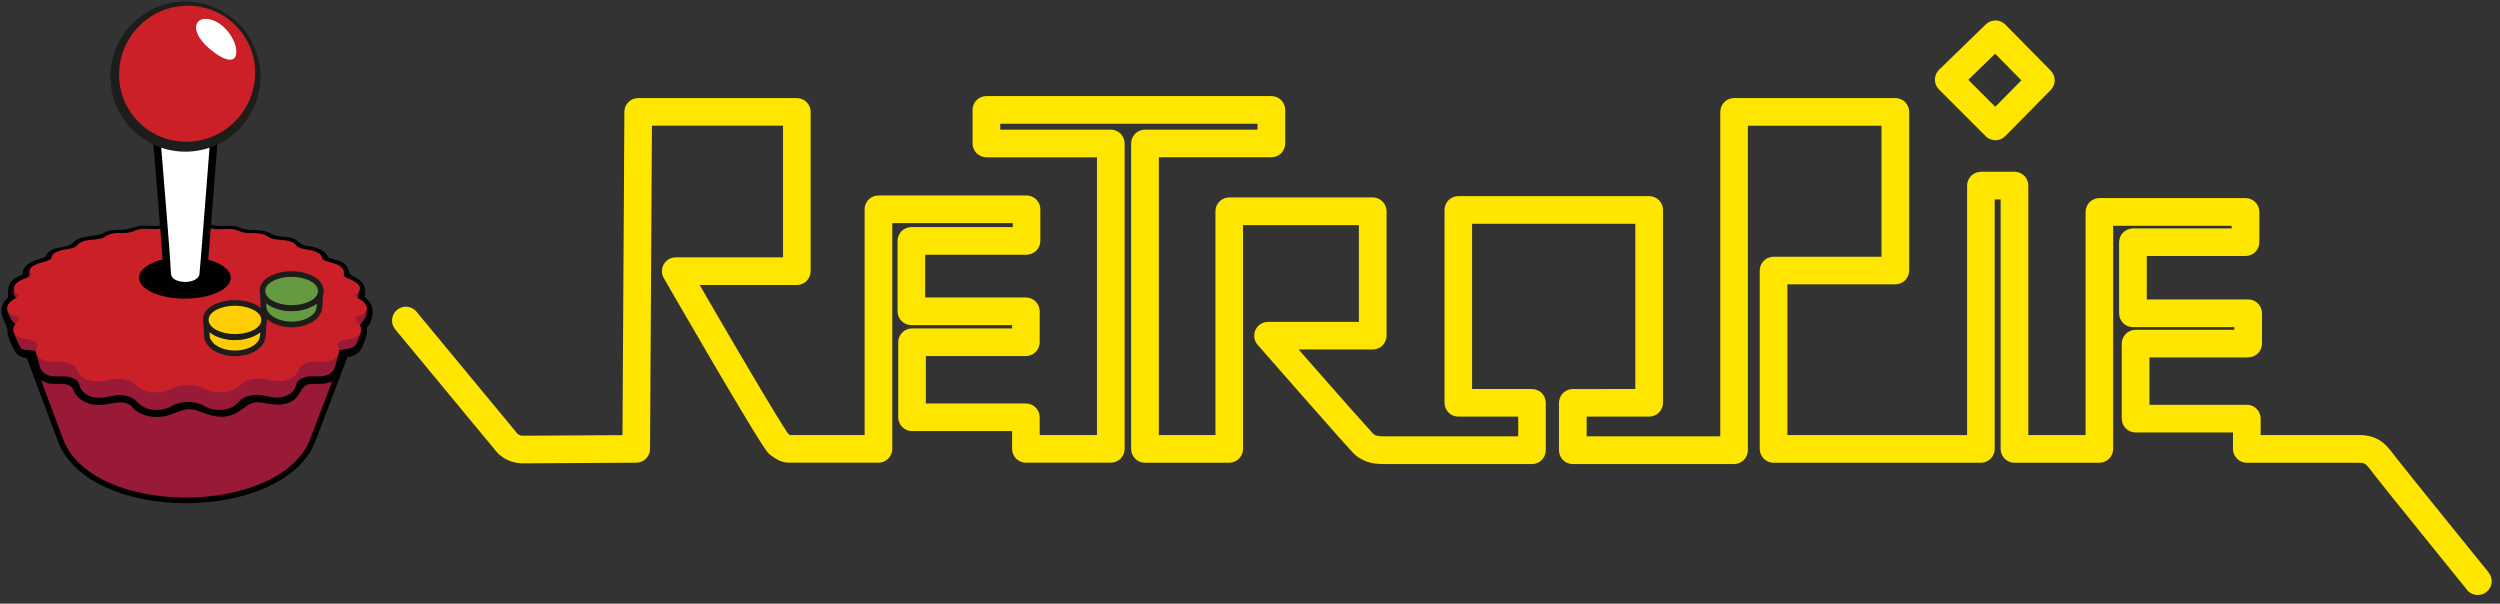 <svg width="1899.1" height="458.55" version="1.0" viewBox="0 0 1899.1 458.55" xmlns="http://www.w3.org/2000/svg">
	<rect x="0" y="0" width="1899.1" height="458.55" fill="#333333" stroke="none"/>
	<g transform="translate(.999 1.017)">
		<path d="m1873.1 447.11c0-5e-3 -36-44.438-56.767-70.271-6.948-8.647-12.102-15.091-13.915-17.459-2.52-3.319-4.314-5.711-5.493-6.885-1.24-1.194-1.428-1.258-2.363-1.588-0.648-0.195-1.811-0.406-3.803-0.406h-85.001c-2.765 0-5.47-1.118-7.423-3.074-1.955-1.955-3.076-4.66-3.076-7.425v-12.501h-73.999c-2.767 0-5.47-1.121-7.425-3.074-1.955-1.955-3.076-4.66-3.076-7.425v-57.001c0-2.765 1.121-5.47 3.076-7.425s4.658-3.074 7.425-3.074l74.999-2e-3v-1.999h-77c-2.765 0-5.47-1.119-7.425-3.074-1.953-1.955-3.074-4.66-3.074-7.425v-54c0-2.765 1.121-5.47 3.074-7.425 1.955-1.956 4.66-3.074 7.425-3.074l74.998-2e-3v-1.999h-90v169.5c0 2.765-1.118 5.467-3.074 7.423-1.955 1.955-4.658 3.076-7.423 3.076h-64.501c-2.765 0-5.47-1.118-7.425-3.074-1.953-1.955-3.074-4.66-3.074-7.425v-189.5h-4.5v189.5c0 2.765-1.118 5.467-3.074 7.423-1.955 1.955-4.658 3.076-7.423 3.076h-157.5c-2.767 0-5.47-1.118-7.425-3.074-1.955-1.955-3.076-4.66-3.076-7.425v-135.5c0-2.765 1.121-5.47 3.076-7.425 1.955-1.956 4.658-3.076 7.425-3.076h81.998v-99.5h-101.5v246.5c0 2.765-1.121 5.47-3.076 7.426-1.953 1.953-4.658 3.074-7.423 3.074h-122.5c-2.767 0-5.47-1.119-7.425-3.074-1.956-1.956-3.076-4.661-3.076-7.426v-36c0-2.765 1.12-5.47 3.076-7.425 1.955-1.955 4.658-3.074 7.425-3.074l47.499-2e-3v-125.5h-124v125.5h45.502c2.765 0 5.47 1.119 7.425 3.074 1.956 1.955 3.074 4.66 3.074 7.425v36c0 2.765-1.121 5.47-3.076 7.426-1.956 1.953-4.658 3.074-7.423 3.074h-111.5c-3.131-0.015-6.659-0.019-10.691-0.915-4.014-0.871-8.395-2.879-12.111-6.086-0.648-0.564-0.848-0.787-1.191-1.128-0.312-0.321-0.642-0.668-1.022-1.073-0.752-0.805-1.694-1.829-2.824-3.076-2.258-2.49-5.264-5.846-8.773-9.793-7.02-7.889-16.051-18.124-24.98-28.272-17.86-20.297-35.305-40.239-35.308-40.243-2.712-3.098-3.36-7.504-1.659-11.252 1.7-3.75 5.444-6.161 9.562-6.161h68.999v-73.5h-87.999v170c0 2.765-1.121 5.467-3.076 7.423-1.953 1.955-4.658 3.076-7.423 3.076h-64c-2.767 0-5.47-1.121-7.425-3.076-1.956-1.956-3.076-4.658-3.076-7.423v-232.04c0-2.765 1.121-5.47 3.076-7.425 1.956-1.953 4.658-3.074 7.425-3.074h85.497v-4.5h-195.42v4.5h84.001c2.765 0 5.47 1.121 7.423 3.074 1.955 1.956 3.076 4.661 3.076 7.425v232c0 2.765-1.121 5.467-3.076 7.423-1.953 1.958-4.658 3.076-7.423 3.076h-64.505c-2.765 0-5.467-1.118-7.422-3.074-1.956-1.955-3.077-4.66-3.077-7.425v-13.503h-76c-2.765 0-5.469-1.118-7.422-3.073-1.956-1.953-3.077-4.658-3.077-7.423v-57.001c0-2.768 1.121-5.47 3.074-7.425 1.956-1.956 4.66-3.074 7.425-3.074l76-3e-3v-2.498h-76.5c-2.765 0-5.47-1.121-7.425-3.074-1.955-1.956-3.074-4.661-3.074-7.426v-53.5c0-2.765 1.119-5.47 3.074-7.425 1.956-1.956 4.661-3.076 7.425-3.076h77v-3.001h-91.5v171.5c0 2.765-1.121 5.467-3.076 7.423-1.956 1.958-4.658 3.076-7.423 3.076h-67c-1.116-5e-3 -2.322-0.027-3.769-0.247-1.435-0.209-3.058-0.686-4.372-1.282-2.675-1.247-3.996-2.313-6.185-3.734-1.142-0.783-1.568-1.258-1.983-1.666-0.39-0.403-0.665-0.729-0.929-1.046-0.513-0.628-0.951-1.222-1.435-1.897-0.951-1.335-2.036-2.962-3.314-4.942-2.549-3.95-5.839-9.267-9.653-15.548-7.623-12.553-17.31-28.923-26.856-45.199-19.089-32.545-37.595-64.685-37.604-64.696-1.873-3.253-1.868-7.249 9e-3 -10.497 1.877-3.246 5.339-5.243 9.089-5.243l81.5-2e-3v-100h-99.58l-1.438 245.56c-0.034 5.735-4.702 10.403-10.437 10.439-0.03 0-82.435 0.5-86.062 0.5-6.281 0.014-11.354-2.072-14.664-4.182-3.172-2.012-4.93-4.003-5.549-4.748l-1e-3 1e-3 -76.876-92.877v2e-3c-3.698-4.468-3.074-11.089 1.394-14.784 4.468-3.697 11.086-3.074 14.784 1.395l76.744 92.714c0.099 0.093 0.351 0.313 0.708 0.536 0.752 0.452 1.74 0.931 3.461 0.944 1.632 0 23.213-0.126 44.249-0.25 11.746-0.07 23.342-0.14 31.311-0.188l1.44-245.62c0.032-5.768 4.731-10.438 10.499-10.438h120.5c2.765 0 5.469 1.119 7.422 3.074 1.956 1.956 3.077 4.661 3.077 7.425v121c0 2.765-1.121 5.47-3.077 7.425-1.953 1.953-4.658 3.074-7.422 3.074h-73.809c3.11 5.373 6.855 11.833 10.976 18.918 11.49 19.761 25.895 44.396 37.511 63.808 7.721 12.91 14.289 23.618 17.663 28.632 0.464 0.697 0.882 1.293 1.182 1.709 0.615 0.409 1.095 0.723 1.425 0.934 0.017 1e-3 0.034 1e-3 0.052 1e-3 2.599-2e-3 38.303-3e-3 56.499-2e-3v-171.5c0-2.765 1.121-5.47 3.077-7.423 1.956-1.956 4.658-3.077 7.425-3.077h112.5c2.765 0 5.467 1.121 7.423 3.077 1.955 1.953 3.076 4.658 3.076 7.423v24.001c0 2.765-1.121 5.47-3.076 7.423-1.956 1.955-4.658 3.076-7.423 3.076h-77.002v32.5h76.5c2.765 0 5.47 1.121 7.425 3.076 1.956 1.955 3.077 4.658 3.077 7.425v23.5c0 2.765-1.121 5.467-3.077 7.423-1.956 1.958-4.661 3.076-7.425 3.076l-76-2e-3v36.002h76c2.765 0 5.47 1.121 7.425 3.076 1.956 1.956 3.077 4.658 3.077 7.426v13.497h43.498v-211h-83.998c-2.765 0-5.47-1.119-7.425-3.074-1.956-1.956-3.077-4.661-3.077-7.425v-25.515c0-2.767 1.121-5.47 3.077-7.425 1.956-1.956 4.661-3.077 7.425-3.077h216.5c2.765 0 5.47 1.121 7.425 3.077 1.956 1.955 3.074 4.658 3.074 7.425v25.499c0 2.765-1.118 5.47-3.074 7.425-1.955 1.955-4.66 3.076-7.425 3.076h-85.5v211h43.001v-170c0-2.765 1.121-5.47 3.076-7.425 1.956-1.956 4.661-3.076 7.425-3.076h109c2.765 0 5.47 1.121 7.425 3.076 1.955 1.956 3.074 4.661 3.074 7.425v94.5c0 2.765-1.121 5.468-3.076 7.423-1.953 1.955-4.658 3.076-7.423 3.076h-56.342c4.75 5.417 10.236 11.667 15.898 18.108 16.278 18.516 34.146 38.746 39.771 44.816 0.504 0.547 0.932 0.995 1.141 1.211 1.172 0.931 1.792 1.164 2.972 1.467 1.218 0.291 3.188 0.41 6.059 0.398 4.831-2e-3 74.167-2e-3 101-1e-3v-15h-45.502c-2.765 0-5.47-1.121-7.423-3.074-1.956-1.956-3.077-4.661-3.077-7.426v-146.5c0-2.767 1.121-5.47 3.077-7.425 1.953-1.956 4.658-3.076 7.423-3.076h145c2.765 0 5.47 1.121 7.423 3.076 1.956 1.956 3.077 4.658 3.077 7.425v146.5c0 2.765-1.121 5.47-3.077 7.426-1.955 1.953-4.658 3.074-7.423 3.074h-47.503v14.999h101.5v-246.5c0-2.765 1.119-5.47 3.074-7.425 1.956-1.956 4.661-3.074 7.426-3.074h122.5c2.765 0 5.47 1.119 7.425 3.074 1.956 1.956 3.074 4.661 3.074 7.425v120.5c0 2.765-1.118 5.47-3.074 7.423-1.955 1.955-4.66 3.076-7.425 3.076h-82.002v114.5h136.5v-189.5c0-2.765 1.121-5.47 3.076-7.423 1.955-1.956 4.658-3.077 7.425-3.077h25.499c2.765 0 5.47 1.121 7.425 3.077 1.956 1.955 3.074 4.658 3.074 7.423v189.5h43.501v-169.5c0-2.765 1.121-5.47 3.076-7.425 1.956-1.955 4.658-3.074 7.425-3.074h111c2.765 0 5.47 1.119 7.425 3.074 1.956 1.956 3.074 4.661 3.074 7.425v23c0 2.765-1.118 5.47-3.074 7.425-1.955 1.953-4.66 3.074-7.425 3.074h-75.001v33.001h77.002c2.765 0 5.47 1.119 7.426 3.074 1.953 1.956 3.073 4.661 3.073 7.426v22.999c0 2.765-1.12 5.47-3.076 7.426-1.955 1.953-4.658 3.074-7.423 3.074h-75.003v36h74.001c2.765 0 5.47 1.12 7.426 3.076 1.955 1.955 3.074 4.658 3.074 7.425v12.499c21.961-1e-3 71.016-1e-3 74.501-1e-3 3.425 3e-3 6.657 0.351 9.761 1.268 3.093 0.901 5.967 2.431 8.28 4.234 4.663 3.705 7.15 7.597 10.3 11.62 1.059 1.39 4.34 5.514 8.773 11.043 4.449 5.552 10.125 12.605 16.223 20.166 12.196 15.123 26.074 32.282 35.224 43.588 6.1 7.537 10.089 12.459 10.1 12.473 3.649 4.507 2.955 11.118-1.55 14.769-1.945 1.575-4.282 2.341-6.604 2.341-3.2 0-6.2-1.32-8.3-3.89z" fill="#fee600"/>
	</g>
	<g transform="translate(.999 1.017)">
		<path d="m1507.4 102.43-35.499-35.501c-1.986-1.983-3.097-4.694-3.075-7.5 0.021-2.805 1.169-5.5 3.182-7.456l35.501-34.5c4.135-4.019 10.746-3.948 14.793 0.159l34.501 35.002c4.026 4.083 4.026 10.656 0 14.741l-34.501 35c-1.968 2-4.634 3.119-7.439 3.13h-0.033c-2.9-0.01-5.6-1.11-7.5-3.08zm-13.2-42.82 20.49 20.491 19.809-20.098-19.914-20.203-20.4 19.81z" fill="#fee600"/>
	</g>
	<g id="Layer_5_1_" transform="matrix(.416 0 0 .416 198.98 623.59)">
		<path id="path134_1_" d="m-138.83-585.28c-52.105 0-102.82-9.882-142.79-27.826-43.625-19.588-73.443-48.033-86.228-82.256-5.699-15.263-45.744-122.46-66.232-177.32 0.95 0.221 1.958 0.418 3.024 0.589 1.308 0.207 2.601 0.383 3.883 0.559 4.87 0.667 9.076 1.239 13.009 3.349 5.274 2.826 6.889 7.111 9.291 14.442l6.747 20.367c1.487 4.496 6.756 6.245 18.799 6.245 1.332 0 2.383-0.023 2.926-0.045 1.045-0.031 2.084-0.07 3.116-0.11 2.449-0.094 4.759-0.178 7.072-0.178 4.008 0 7.268 0.286 10.256 0.904 6.964 1.436 12.711 4.121 16.615 7.761 2.172 2.021 2.969 4.231 4.07 7.291 0.637 1.765 1.358 3.769 2.434 5.86 5.153 9.997 17.165 15.733 32.959 15.733 2.759 0 5.524-0.176 8.223-0.528 3.709-0.481 7.262-1.286 10.699-2.063 4.481-1.018 8.715-1.971 13.048-2.201 1.247-0.066 2.499-0.103 3.751-0.103 5.883 0 11.589 0.735 16.964 2.171 7.063 1.894 12.702 4.705 16.761 8.371 1.044 0.925 1.995 1.838 2.929 2.729 3.063 2.922 6.227 5.94 10.835 8.193 6.822 3.337 14.781 5.097 23.015 5.097 8.58 0 17.144-1.87 24.765-5.419l1.476-0.685c6.768-3.159 12.614-5.89 19.581-7.115 4.116-0.72 8.356-1.089 12.6-1.089 2.99 0 6.017 0.185 8.992 0.547 6.888 0.833 13.225 3.473 19.933 6.261 7.356 3.06 14.964 6.224 23.64 7.052 1.924 0.181 3.87 0.275 5.778 0.275 6.574 0 12.826-1.063 18.578-3.166 7.27-2.647 11.798-6.918 16.592-11.445l1.252-1.178c10.004-9.38 25.204-10.783 33.376-10.783 1.399 0 2.82 0.04 4.221 0.122 4.898 0.275 9.626 1.195 14.636 2.168 5.97 1.159 12.144 2.363 18.575 2.363 4.665 0 8.967-0.627 13.159-1.913 9.45-2.886 16.12-8.552 18.776-15.946l0.072-0.207 0.056-0.211c1.683-6.318 3.822-9.723 7.883-12.557 4.729-3.314 10.808-5.428 18.075-6.299 1.516-0.178 3.178-0.268 5.078-0.268 1.985 0 3.967 0.094 6.068 0.19 2.12 0.099 4.316 0.2 6.539 0.2 1.555 0 2.965-0.052 4.317-0.153l0.866-0.056c4.218-0.284 12.071-0.807 14.311-7.39l3.846-11.33c0.595-1.753 1.132-3.64 1.649-5.466 1.401-4.933 2.851-10.039 5.531-13.055 4.043-4.557 10.772-6.184 15.704-6.752l1.084-0.12c2.212-0.249 4.627-0.514 7.063-1.03l-67.281 176.81c-13.026 34.234-43.305 62.776-87.556 82.528-40.632 18.14-91.911 28.12-144.39 28.12" fill="#991a37"/>
		<path id="path136_1_" d="m168.72-882.32c-0.035 0.031-0.066 0.066-0.1 0.099-0.089 0.089-0.164 0.167-0.176 0.178l0.28-0.28m0.01-0.01-8e-3 0.012 0.01-0.01zm0.01-0.01c-6e-3 2e-3 -9e-3 7e-3 -0.014 0.012l0.01-0.01zm0.05-0.05c-0.041 0.04-0.117 0.12-0.214 0.214l0.045-0.042 0.17-0.17m0.03-0.04c-0.011 0.016-0.021 0.023-0.033 0.038 8e-3 -9e-3 0.019-0.019 0.025-0.023v-0.02m0.01-0.01-0.019 0.023c-0.026 0.023-0.05 0.049-0.072 0.073 0.07-0.05 0.09-0.09 0.09-0.09m-613.23-3.14c17.657 47.266 65.462 175.24 71.73 192.03 28.327 75.831 130.91 113.44 233.85 113.44 103.79 0 207.93-38.201 236.77-113.97 6.723-17.662 55.295-145.25 72.859-191.38-0.439 1.145-1.13 2.173-1.975 3.048 0.095-0.092 0.17-0.169 0.17-0.169s-0.073 0.077-0.272 0.279c-0.203 0.204-0.278 0.279-0.278 0.279s0-2e-3 2e-3 -2e-3c-1.119 1.131-1.504 1.521-1.504 1.521-4e-3 0 1.117-1.131 1.636-1.657-4.444 4.358-11.065 4.839-16.895 5.508-6.856 0.786-14.251 3.133-18.97 8.446-4.632 5.214-6.014 13.829-8.208 20.29-1.283 3.776-2.566 7.554-3.845 11.328-1.231 3.626-7.176 3.701-10.681 3.964-1.311 0.099-2.623 0.138-3.932 0.138-4.207 0-8.398-0.387-12.607-0.387-1.89 0-3.786 0.075-5.689 0.3-7.171 0.859-14.448 3.013-20.414 7.188-5.704 3.982-8.171 8.922-9.915 15.463-2.414 6.728-8.881 10.76-15.432 12.759-3.978 1.22-7.842 1.685-11.649 1.685-11.01 0-21.533-3.877-32.918-4.522-1.478-0.087-2.987-0.131-4.512-0.131-13.028 0-27.333 3.208-36.903 12.177-5.142 4.823-9.242 9.054-16.081 11.544-5.361 1.957-11.099 2.854-16.815 2.854-1.767 0-3.537-0.089-5.288-0.253-15.479-1.474-27.929-11.415-43.44-13.301-3.189-0.385-6.4-0.58-9.613-0.58-4.522 0-9.042 0.385-13.492 1.164-8.183 1.441-14.914 4.755-22.34 8.209-6.904 3.213-14.768 4.94-22.592 4.94-7.207 0-14.382-1.467-20.75-4.581-5.202-2.544-8.377-6.385-12.573-10.117-5.272-4.757-12.09-7.704-18.883-9.523-5.951-1.593-12.132-2.34-18.294-2.34-1.34 0-2.685 0.035-4.021 0.103-8.298 0.437-15.973 3.236-24.14 4.302-2.355 0.303-4.916 0.483-7.562 0.483-10.924 0-23.282-3.06-28.373-12.94-2.721-5.278-2.906-10.211-7.572-14.566-5.212-4.853-12.198-7.608-19.09-9.028-3.815-0.791-7.552-1.016-11.297-1.016-3.416 0-6.842 0.185-10.354 0.298-0.512 0.016-1.505 0.04-2.763 0.04-4.706 0-13.121-0.34-13.906-2.713-2.087-6.303-4.182-12.616-6.271-18.929-2.558-7.723-4.385-14.602-12.224-18.805-5.911-3.166-12.062-3.433-18.519-4.454-5.29-0.84-12.15-2.91-14.21-8.41m-0.02-0.04c5e-3 0.012 7e-3 0.021 0.012 0.033 0 0 0-0.02-0.01-0.03m596.92 19.24-25.55 67.115-38.648 101.5c-12.529 32.923-41.867 60.467-84.84 79.651-39.984 17.852-90.518 27.675-142.29 27.675-51.394 0-101.36-9.723-140.68-27.375-42.34-19.009-71.217-46.452-83.51-79.358-5.423-14.522-41.953-112.32-63.132-169.02 3.759 0.53 6.84 1.089 9.549 2.539 3.409 1.828 4.523 4.464 6.831 11.504l0.476 1.462 3.772 11.375 2.499 7.547c3.237 9.784 16.546 9.784 23.694 9.784 1.409 0 2.519-0.028 3.091-0.045 1.056-0.035 2.106-0.073 3.152-0.117 2.398-0.087 4.662-0.174 6.875-0.174 3.7 0 6.54 0.246 9.213 0.8 6.038 1.241 10.93 3.487 14.146 6.482 1.152 1.075 1.64 2.234 2.732 5.266 0.69 1.917 1.471 4.081 2.701 6.475 6.065 11.776 19.749 18.528 37.54 18.528 2.982 0 5.971-0.195 8.893-0.573 3.944-0.509 7.616-1.342 11.168-2.147 4.259-0.965 8.284-1.873 12.18-2.079 1.16-0.066 2.331-0.089 3.483-0.089 5.43 0 10.689 0.666 15.629 1.99 6.267 1.673 11.191 4.102 14.702 7.27 0.921 0.824 1.816 1.676 2.763 2.572 3.189 3.051 6.806 6.498 12.123 9.096 7.527 3.684 16.268 5.628 25.282 5.628 9.327 0 18.641-2.039 26.941-5.897l1.484-0.695c6.436-3.006 11.995-5.602 18.295-6.709 3.818-0.669 7.756-1.011 11.703-1.011 2.786 0 5.601 0.171 8.37 0.509 6.185 0.751 12.203 3.257 18.576 5.904 7.71 3.21 15.681 6.526 25.131 7.42 2.084 0.206 4.192 0.303 6.265 0.303 7.18 0 14.025-1.171 20.343-3.473 8.27-3.013 13.403-7.862 18.367-12.543l1.238-1.169c6.363-5.965 17.245-9.389 29.85-9.389 1.305 0 2.626 0.042 3.927 0.115 4.552 0.256 9.112 1.145 13.946 2.084 6.21 1.209 12.633 2.455 19.558 2.455 5.186 0 9.983-0.699 14.663-2.133 11.05-3.379 18.908-10.176 22.125-19.145l0.145-0.404 0.111-0.42c1.366-5.121 2.845-7.557 5.86-9.666 3.967-2.776 9.405-4.642 15.727-5.398 1.312-0.155 2.774-0.232 4.468-0.232 1.868 0 3.792 0.089 5.829 0.183 2.182 0.101 4.437 0.204 6.777 0.204 1.685 0 3.224-0.054 4.699-0.162l0.827-0.061c4.638-0.307 15.503-1.028 18.85-10.877l1.786-5.261 2.058-6.064c0.637-1.877 1.191-3.825 1.728-5.714 1.183-4.175 2.527-8.904 4.428-11.044 2.27-2.53 6.55-4.31 12.09-4.99" fill="#010101"/>
		<path id="path138_1_" d="m-162.27-1091.1c-9.962 0-18.968 3.825-28.734 4.46-9.52 0.617-19.023-1.013-28.559-0.28-12.162 0.934-22.5 7.532-34.859 7.532-11.375 0-23.208-0.204-33.622 5.211-17.005 8.84-42.183 3.269-56.24 17.805-11.355 11.745-32.774 5.834-45.746 18.109-3.359 3.18-3.875 8.486-8.141 9.951-4.792 1.656-9.791 2.674-14.6 4.29-9.432 3.173-19.496 8.64-23.162 18.546-2.353 6.351 0.823 7.192-5.599 9.832-4.434 1.826-8.757 3.974-12.563 6.926-6.973 5.409-8.834 12.847-9.842 21.696-0.077 0.661 0.094 11.999 0.106 11.987-3.357 2.725-6.313 6.008-8.457 9.781-5.075 8.948-4.088 18.476-0.323 27.776 4.086 10.084 7.542 13.895 7.953 24.277-0.438 4.975 1.962 10.15 3.776 14.599 7.727 18.976 12.127 33.462 35.171 33.951 4.657 0.099 6.848 18.392 8.581 22.998 4.275 11.372 14.517 19.196 26.056 22.285 15.607 4.187 40.228-5.06 47.201 13.151 7.907 20.647 32.447 28.283 52.705 26.629 16.365-1.34 40.408-11.703 53.774 3.492 15.452 17.561 41.7 21.994 63.565 16.237 20.045-5.273 34.754-17.441 56.421-9.101 23.918 9.211 46.034 17.343 70.707 3.921 17.362-9.446 23.795-22.599 46.377-18.781 19.917 3.386 38.953 7.594 57.364-3.966 13.434-8.425 13.795-27.877 29.879-29.778 14.16-1.671 27.921 1.687 41.347-5.308 16.23-8.446 20.006-26.8 23.614-43.225 14.287-2.121 26.659-5.998 31.885-21.255 3.269-7.216 6.613-15 7.681-22.921 0.476-3.156 0.333-6.381-0.367-9.49 2.35-3.046 4.711-5.759 6.381-9.277 8.055-16.981 6.187-36.799-10.222-47.695 4.34-15.55-0.535-26.545-14.704-34.755-7.161-4.148-11.1-3.469-13.246-11.289-2.021-7.247-5.34-12.931-11.706-16.665-8.205-4.811-17.501-5.707-26.13-9.272-3.545-9.23-12.567-14.695-21.548-17.657-7.431-2.45-15.186-2.774-22.69-4.777-7.714-2.069-12.072-9.266-19.985-12.143-8.574-3.116-17.676-3.4-26.647-4.344-9.66-1.016-16.372-6.879-25.514-9.249-9.656-2.538-19.141-1.883-28.928-2.475-9.838-0.59-18.166-5.734-27.864-6.973-7.696-0.983-15.402-0.33-23.112-0.022-10.538 0.414-20.038-2.909-30.372-4.197-9.741-1.213-19.262 0.61-28.933 1.559-9.59 1-18.55-2.1-28.12-2.1" fill="#010101"/>
		<path id="path140_1_" d="m-192.32-750.3c-12.885 0-26.497-4.264-35.357-14.538-6.937-8.045-17.443-11.429-27.48-12.489-14.401-1.521-27.387 4.71-41.594 4.71-12.587 0-27.231-4.288-33.935-16.477-2.551-4.67-2.534-10.178-6.466-13.984-5.155-5.05-12.601-7.327-19.449-8.181-13.501-1.673-26.768 2.607-39.278-5.325-4.993-3.161-8.803-8.148-10.083-14.226-0.857-3.175-6.136-21.424-6.872-25.298-1.083-5.707-18.447-1.814-24.281-5.144-5.297-3.023-7.952-11.07-9.649-14.829-1.698-3.757-6.909-15.456-7.246-19.128 0.868-1.744 19.927-5.684 19.927-5.684s-3.331-0.936-9.156-2.943c-5.827-2.004-12.634-7.824-14.334-11.093-1.703-3.274-9.759-17.335-7.264-24.467 3.689-4.614 22.306-4.13 26.413-7.568-0.956-1.164-11.341-8.88-12.511-10.478-4.007-5.47-3.078-17.565 1.069-22.505 4.364-5.2 23.397-2.583 30.111-6.532 2.597-1.53-9.323-0.801-6.984-2.781 3.016-2.55 1.818-11.06 2.274-14.706 1.87-14.972 27.015-10.24 36.605-14.042 2.861-1.137 5.581 1.371 7.981-0.649 1.457-1.234 1.32-5.581 2.598-7.594 3.345-5.281 16.202-12.162 21.766-13.86 6.222-1.897 6.202 1.971 12.403-0.027 2.97-0.957 6.172-2.107 8.683-4.095 2.077-1.612 3.071-4.759 5.481-6.477 5.965-4.254 12.443-7.27 19.216-8.69 6.899-1.446 14.103-1.254 21.527-1.251 5.02 0 7.895-5.705 12.732-7.437 6.948-3.39 11.65-4.485 18.47-5.285 6.126 0.338 14.693 2.211 20.613 0.509 5.288-1.514 9.701-4.671 15.207-5.748 12.214-2.382 24.331 1.298 36.581-0.823 5.359-0.929 10.245-3.307 15.668-3.991 6.416-0.807 13.142-0.618 19.414 1.057 12.702 3.444 24.502-1.559 37.122-1.409 9.41 0.111 17.584 4.205 26.808 5.088 11.282 1.069 22.281-1.99 33.519 0.65 5.13 1.209 9.347 4.278 14.374 5.636 6.28 1.684 12.717-0.568 19.151-0.722 5.602 0.495 9.389 2.662 16.816 5.969 6.539 2.729 10.537 5.319 16.426 7.331 6.801 2.321 8.115-1.057 15.541-0.246 7.882 0.86 19.854 6.192 25.278 10.903 2.187 1.897 3 4.769 5.426 6.24 2.516 1.534 5.337 2.585 8.123 3.445 4.853 1.489 1.125-2.983 6.104-2.121 7.628 1.545 20.277 8.662 24.696 12.717 2.341 2.144 4.151 5.005 4.505 8.306 0.311 3 3.024 3.815 5.78 3.275 1.049-0.205 2.141-0.544 3.755-0.149 5.949 1.926 20.525-1.137 26.725 4.265 4.392 3.83 7.936 3.924 8.824 10.427 0.401 2.942 1.474 16.976 3.742 16.711 5.852 2.628 16.891 0.327 22.193 6.686 2.323 2.79 4.19 5.247 2.932 10.009-1.261 4.762-5.559 19.453-4.405 20.34 5.54 4.231 14.306 2.875 16.757 8.997 2.627 6.576-0.982 21.346-4.857 25.692-1.156 1.291-7.268 9.178-7.456 10.694 2.875 3.945 2.74 4.877 2.608 7.683-0.135 2.809-2.175 10.497-7.061 21.395-4.549 14.747-21.909 11.71-32.966 15.55-1.069 5.881-6.274 30.942-10.833 36.825-9.047 11.666-24.17 10.772-36.975 10.356-6.495-0.209-13.17 0.739-19.194 3.361-2.783 1.209-5.467 2.809-7.682 4.961-2.949 2.858-3.442 5.914-4.601 9.718-4.106 13.438-17.961 19.544-30.333 20.705-10.355 0.962-19.423-2.164-29.462-3.9-9.757-1.69-20.109-1.096-29.51 2.22-4.438 1.565-8.81 3.806-12.298 7.125-3.275 3.124-5.869 6.604-9.642 9.18-8.246 5.642-18.268 8.049-28.034 8.049-9.987 0-20.048-2.527-28.776-7.66-8.593-5.027-18.766-6.944-28.515-6.944-9.748 0.012-19.944 1.906-28.517 6.977-8.74 5.12-18.84 7.67-28.86 7.67" fill="#991a37"/>
		<path id="path142_1_" d="m-193.61-782.54c-13.185 0-27.114-3.875-36.178-13.198-7.102-7.301-17.851-10.375-28.118-11.337-14.74-1.378-28.027 4.278-42.568 4.278-12.873 0-27.859-3.896-34.721-14.961-2.612-4.238-2.591-9.242-6.618-12.696-5.271-4.586-12.892-6.651-19.898-7.42-13.815-1.528-27.389 2.363-40.186-4.844-5.114-2.868-9.154-7.369-10.322-12.912-0.553-2.68-0.42-5.43 0.278-8.07 0.701-2.607 2.193-4.97 0.974-7.664-2.212-4.895-9.209-6.935-14.307-7.735-6.532-1.033-12.85-1.138-18.82-4.165-5.419-2.746-9.606-7.542-9.876-13.459-0.302-6.665 3.966-11.084 8.198-15.864 4.288-4.837 1.447-8.183-4.366-9.601-6.165-1.502-12.453-4.832-14.38-10.884-2.021-6.31 1.808-12.363 6.732-16.448 4.248-3.518 10.821-5.555 13.597-10.431 0.947-1.666-4.676-4.146-5.874-5.596-4.1-4.968-2.84-11.363 1.402-15.843 4.464-4.722 10.646-7.061 16.698-9.459 2.817-1.11 5.59-2.468 7.984-4.268 3.082-2.317 0.835-2.701 0.216-5.989-2.718-14.434 20.035-17.492 29.847-20.945 2.929-1.028 5.929-2.276 8.385-4.112 1.495-1.118 1.358-5.066 2.662-6.894 3.423-4.796 9.902-7.216 15.597-8.76 6.362-1.718 13.022-2.029 19.362-3.845 3.044-0.872 6.32-1.914 8.888-3.718 2.125-1.466 3.141-4.322 5.608-5.881 12.319-7.794 28.236-4.429 41.689-9.023 4.798-1.638 8.076-5.178 13.025-6.752 6.719-2.129 14.104-2.804 21.163-2.47 6.267 0.309 12.778-0.319 18.836-1.866 5.408-1.374 9.926-4.24 15.558-5.218 12.499-2.164 24.897 1.18 37.431-0.745 5.481-0.844 10.478-3.004 16.034-3.627 6.563-0.729 13.447-0.56 19.859 0.962 12.999 3.127 25.074-1.413 37.983-1.279 9.632 0.1 17.993 3.816 27.432 4.615 11.546 0.972 22.802-1.801 34.301 0.596 5.246 1.094 9.563 3.88 14.712 5.112 6.42 1.529 12.928 1.811 19.511 1.67 5.923-0.125 11.96 0.453 17.662 1.982 6.247 1.653 10.407 5.941 16.432 7.77 13.406 4.059 30.233 0.78 41.768 9.673 2.239 1.72 3.07 4.329 5.554 5.66 2.576 1.394 5.459 2.349 8.309 3.132 4.968 1.352 10.104 1.741 15.127 2.821 5.753 1.238 11.87 3.117 16.39 6.799 2.396 1.948 4.251 4.542 4.61 7.542 0.316 2.72 3.342 3.777 5.909 4.913 8.204 3.612 17.325 4.239 25.104 8.89 4.942 2.96 9.406 7.842 8.143 13.697-0.513 2.364-2.481 3.2-0.358 4.968 2.56 2.132 5.711 3.664 8.86 4.911 9.348 3.702 26.802 11.919 19.042 24.108-1.436 2.255-3.641 3.98-6.11 5.2-1.755 0.868 0.292 2.473 1.27 3.461 4.391 4.424 10.747 6.47 14.991 11.14 4.086 4.454 6.012 10.631 2.93 16.064-3.465 6.113-9.863 6.768-15.93 9.371-6.617 2.844-2.177 7.477 1.126 10.908 4.541 4.715 7.547 11.154 5.341 17.488-4.654 13.395-20.87 11.187-32.182 14.674-5.315 1.638-11.682 5.545-9.094 11.567 2.722 6.325 1.957 13.412-2.707 18.755-9.252 10.589-24.732 9.774-37.834 9.399-6.646-0.185-13.479 0.671-19.642 3.051-2.844 1.101-5.59 2.551-7.858 4.501-3.016 2.598-3.518 5.372-4.708 8.826-4.2 12.198-18.379 17.746-31.041 18.795-10.594 0.873-19.871-1.964-30.138-3.544-9.991-1.528-20.581-0.997-30.204 2.016-4.54 1.422-9.014 3.459-12.582 6.47-3.355 2.837-6.007 5.996-9.866 8.336-8.44 5.121-18.697 7.308-28.684 7.308-10.218 0-20.515-2.297-29.448-6.96-8.791-4.555-19.201-6.299-29.174-6.299-9.978 7e-3 -20.411 1.727-29.181 6.341-8.969 4.698-19.302 7.012-29.56 7.012" fill="#cb2027"/>
		<path id="path144_1_" d="m-56.921-991.84c0 21.084-37.507 38.177-83.773 38.177-46.267 0-83.777-17.093-83.777-38.177 0-21.086 37.509-38.183 83.777-38.182 46.262 0 83.769 17.1 83.769 38.16" fill="#010101"/>
		<path id="path146_1_" d="m-48.939-853.73c-9.344 0-18.654-1.685-26.927-4.874-10.098-3.896-17.5-9.706-21.413-16.805-0.432-0.779-0.778-1.359-1.057-1.828-1.616-2.699-1.889-3.724-2.089-7.833l-0.378-7.669-0.562-12.076 9.103 7.953c2.591 2.262 5.589 4.278 8.915 5.991 9.913 5.104 21.715 7.794 34.13 7.794 11.717 0 22.989-2.41 32.6-6.982 3.794-1.805 7.228-4.034 10.206-6.63l9.209-8.017-0.675 12.189c-0.128 2.276-0.262 3.25-0.381 4.107-0.103 0.756-0.195 1.408-0.296 3.283-0.635 12.398-11.147 19.985-17.355 23.402-9.505 5.24-20.926 8-33.035 8" fill="#ffcd05"/>
		<path id="path148_1_" d="m-107.08-916.65 1.125 24.151c0.073 1.547 0.148 3.088 0.225 4.628l0.15 3.048c0.229 4.663 0.628 6.573 2.815 10.234 0.257 0.427 0.575 0.955 0.974 1.683 4.498 8.162 12.823 14.773 24.061 19.112 8.864 3.415 18.817 5.219 28.786 5.219 12.976 0 25.258-2.985 35.517-8.634 12.343-6.789 19.452-16.62 20.019-27.668 0.087-1.631 0.158-2.157 0.252-2.821 0.154-1.119 0.293-2.229 0.421-4.532l1.352-24.383-18.417 16.033c-2.626 2.29-5.665 4.262-9.033 5.86-8.922 4.248-19.431 6.489-30.388 6.489-11.598 0-22.586-2.502-31.773-7.223-2.953-1.521-5.606-3.302-7.882-5.29l-18.185-15.91zm11.426 23.67c2.824 2.464 6.13 4.722 9.949 6.688 10.635 5.473 23.248 8.371 36.489 8.371 12.478 0 24.515-2.591 34.814-7.486 4.424-2.103 8.19-4.618 11.377-7.397-0.229 4.154-0.452 3.241-0.675 7.397-0.447 8.699-7.545 15.233-14.697 19.168-9.051 4.982-19.81 7.355-30.543 7.355-8.682 0-17.35-1.554-25.074-4.534-7.337-2.828-14.847-7.399-18.751-14.482-2.204-3.982-2.3-3.053-2.513-7.425-0.125-2.55-0.254-5.11-0.376-7.66" fill="#1d1d1b"/>
		<path id="path150_1_" d="m-49.225-883.79c-12.202 0-23.822-2.356-33.603-6.813-13.669-6.217-20.822-15.876-19.617-26.514 1.054-9.359 8.526-17.408 21.036-22.663 9.473-3.975 20.551-6.076 32.038-6.076 11.566 0 22.681 2.133 32.163 6.17 0.846 0.298 2.011 0.767 3.186 1.453 11.642 5.792 18.038 14.139 18.014 23.531-9e-3 10.136-7.72 19.189-21.157 24.829-9.495 3.98-20.581 6.08-32.065 6.08" fill="#ffcd05"/>
		<path id="path152_1_" d="m-49.369-951.01c-12.166 0-23.935 2.241-34.034 6.482-14.308 6.008-22.891 15.543-24.163 26.847-1.451 12.797 7.002 24.676 22.61 31.777 10.441 4.755 22.801 7.273 35.734 7.273 12.162 0 23.939-2.241 34.05-6.482 15.446-6.484 24.31-17.267 24.322-29.586 0.029-11.405-7.327-21.363-20.725-28.07-1.388-0.798-2.739-1.359-3.76-1.725-10.078-4.26-21.837-6.51-34.03-6.51m0 10.31c10.958 0 21.405 2.009 30.31 5.825 0.835 0.286 1.768 0.69 2.576 1.178 6.281 3.095 15.348 9.239 15.324 18.985-9e-3 7.967-6.569 15.292-17.996 20.091-8.863 3.715-19.259 5.677-30.067 5.677-11.453 0-22.342-2.187-31.469-6.348-11.497-5.229-17.568-12.961-16.628-21.24 0.833-7.425 7.206-13.998 17.908-18.488 8.863-3.71 19.255-5.67 30.042-5.67" fill="#1d1d1b"/>
		<path id="path154_1_" d="m54.508-906.52c-9.344 0-18.653-1.683-26.93-4.877-10.093-3.893-17.496-9.699-21.411-16.798-0.432-0.777-0.777-1.356-1.055-1.823-1.616-2.701-1.888-3.729-2.094-7.831l-0.982-19.771 9.139 7.97c2.6 2.267 5.605 4.285 8.927 5.994 9.904 5.097 21.706 7.794 34.128 7.794 11.711 0 22.983-2.415 32.601-6.986 3.783-1.798 7.213-4.029 10.198-6.627l9.189-8.007-0.655 12.17c-0.124 2.3-0.259 3.274-0.378 4.13-0.104 0.763-0.194 1.41-0.297 3.274-0.627 12.381-11.137 19.973-17.344 23.399-9.498 5.25-20.919 8.01-33.028 8.01" fill="#669a40"/>
		<path id="path156_1_" d="m-3.72-969.47 1.21 24.22c0.128 2.544 0.252 5.083 0.375 7.634 0.236 4.675 0.634 6.58 2.818 10.244 0.258 0.425 0.576 0.957 0.974 1.68 4.503 8.164 12.825 14.775 24.065 19.112 8.86 3.415 18.816 5.217 28.785 5.217 12.975 0 25.257-2.983 35.518-8.627 12.347-6.813 19.451-16.636 20.011-27.682 0.087-1.603 0.161-2.133 0.253-2.8 0.16-1.164 0.295-2.234 0.42-4.56l1.312-24.346-18.381 16.015c-2.631 2.29-5.664 4.259-9.022 5.858-8.929 4.243-19.441 6.486-30.389 6.486-11.605 0-22.59-2.502-31.768-7.223-2.955-1.518-5.612-3.3-7.899-5.294l-18.281-15.93zm11.509 23.7c2.822 2.459 6.126 4.719 9.953 6.691 10.628 5.47 23.245 8.364 36.489 8.364 12.479 0 24.513-2.588 34.813-7.484 4.425-2.103 8.184-4.623 11.372-7.399-0.225 4.158-0.449 3.243-0.675 7.399-0.441 8.695-7.54 15.228-14.686 19.171-9.054 4.982-19.814 7.348-30.547 7.348-8.683 0-17.351-1.551-25.076-4.529-7.338-2.826-14.851-7.406-18.753-14.479-2.2-3.98-2.295-3.055-2.513-7.425-0.129-2.55-0.255-5.1-0.381-7.65" fill="#1d1d1b"/>
		<path id="path158_1_" d="m54.22-936.58c-12.202 0-23.82-2.354-33.604-6.808-13.66-6.214-20.81-15.873-19.618-26.507 1.06-9.371 8.533-17.421 21.043-22.671 9.48-3.978 20.555-6.078 32.032-6.078 11.555 0 22.674 2.131 32.169 6.168 0.835 0.293 1.991 0.764 3.174 1.453 11.646 5.787 18.042 14.139 18.022 23.533-0.011 10.133-7.72 19.185-21.151 24.829-9.501 3.99-20.587 6.09-32.069 6.09" fill="#669a40"/>
		<path id="path160_1_" d="m54.074-1003.8c-12.154 0-23.92 2.242-34.028 6.479-14.308 6.007-22.891 15.538-24.167 26.848-1.439 12.81 7.011 24.684 22.605 31.781 10.445 4.755 22.805 7.268 35.736 7.268 12.159 0 23.935-2.241 34.051-6.477 15.45-6.491 24.31-17.272 24.322-29.588 0.023-11.406-7.336-21.372-20.737-28.077-1.392-0.794-2.734-1.354-3.741-1.717-10.092-4.21-21.854-6.51-34.038-6.51m0 10.31c10.959 0 21.406 2.008 30.313 5.827 0.837 0.284 1.765 0.69 2.572 1.178 6.279 3.091 15.345 9.238 15.325 18.983-8e-3 7.963-6.576 15.291-17.994 20.091-8.868 3.713-19.267 5.672-30.07 5.672-11.455 0-22.338-2.182-31.466-6.341-11.498-5.226-17.56-12.968-16.629-21.239 0.839-7.431 7.206-14 17.91-18.494 8.867-3.72 19.256-5.68 30.043-5.68" fill="#1d1d1b"/>
		<path id="path162_1_" d="m-140.26-977.28c-11.866 0-32.135-4.675-32.821-22.194-1.347-34.505-15.855-207.5-19.134-246.39l104.66 0.402c-5.693 73.585-18.847 242.28-19.889 249.2-0.877 5.4-5.19 10.599-11.836 14.258-5.55 3.08-13 4.76-20.98 4.76" fill="#fff"/>
		<path id="path164_1_" d="m-199.7-1252.8s18.25 215.18 19.75 253.56c0.778 19.895 20.491 28.798 39.688 28.798 9.109 0 17.74-1.981 24.297-5.584 8.509-4.682 14.088-11.675 15.309-19.188 1.257-7.693 20.524-257.13 20.524-257.13l-119.57-0.5zm14.97 13.8 89.758 0.346c-7.569 97.805-18.189 233.04-19.261 241.32-0.559 3.189-3.75 6.735-8.34 9.264-4.5 2.469-10.944 3.884-17.68 3.884-1.035 0-25.351-0.176-25.95-15.59-1.29-32.67-14.35-189.27-18.53-239.17" fill="#010101"/>
		<path id="path166_1_" d="m-2.744-1359.1c0 75.681-61.364 137.04-137.03 137.04-75.692 0-137.05-61.362-137.05-137.04 0-75.68 61.357-137.04 137.05-137.04 75.662 0 137.03 61.4 137.03 137" fill="#1d1d1b"/>
		<path id="path168_1_" d="m-49.352-1277.1c-48.802 48.807-127.46 49.283-175.68 1.071-48.221-48.228-47.747-126.89 1.057-175.69 48.805-48.807 127.47-49.281 175.69-1.057 48.212 48.2 47.735 126.9-1.072 175.7" fill="#cb2027"/>
		<path id="path170_1_" d="m-65.028-1444.8c19.798 21.892 22.551 47.994 12.677 53.332-9.954 5.528-28.282-5.544-45.289-20.196-16.711-14.83-27.532-32.958-20.455-45.548 6.89-12.5 33.239-9.6 53.072 12.4" fill="#fff"/>
	</g>
</svg>

